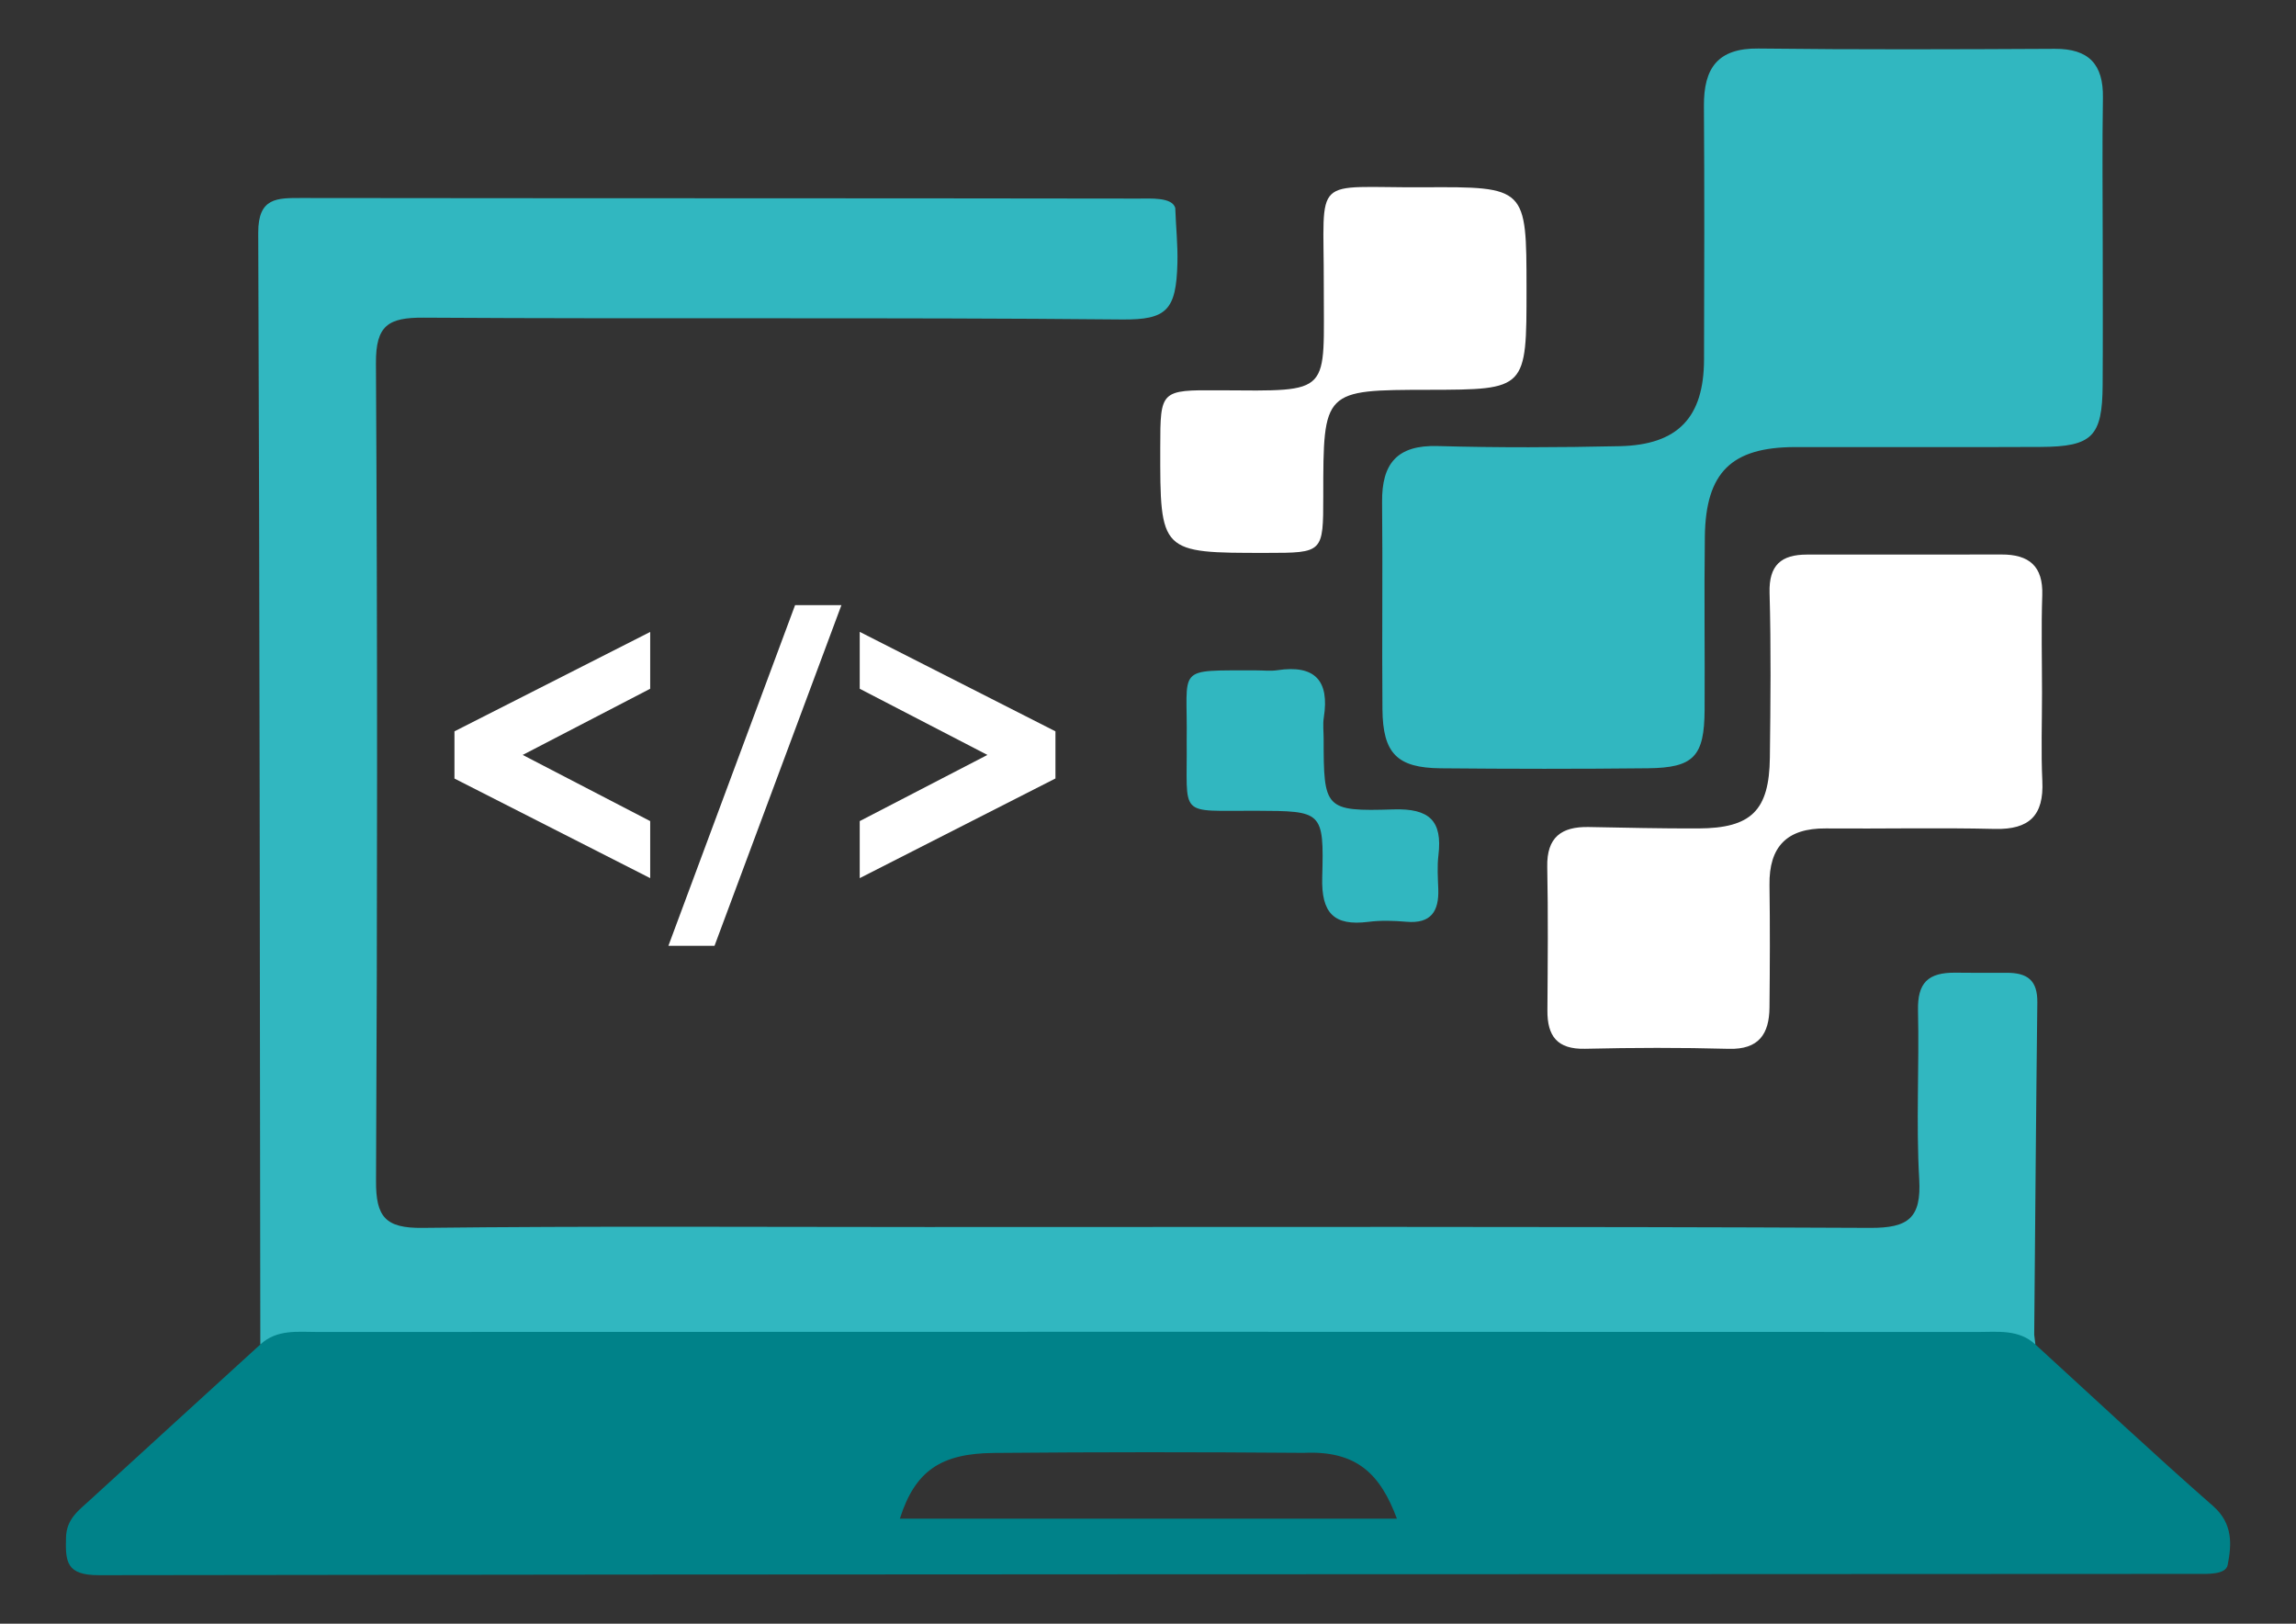 <?xml version="1.0" encoding="utf-8"?>
<!-- Generator: Adobe Illustrator 24.0.1, SVG Export Plug-In . SVG Version: 6.00 Build 0)  -->
<svg version="1.1" id="Calque_1" xmlns="http://www.w3.org/2000/svg" xmlns:xlink="http://www.w3.org/1999/xlink" x="0px" y="0px"
	 viewBox="0 0 841.89 595.28" style="enable-background:new 0 0 841.89 595.28;" xml:space="preserve">
<rect x="0" y="0" width="841.89" height="595.28" fill="#333333" stroke="none"/>
<style type="text/css">
	.st0{fill:#31B7C0;}
	.st1{fill:#FFFFFF;}
	.st2{fill:#008289;}
</style>
<g>
	<g>
		<g>
			<path class="st0" d="M771.02,90.08c-0.01-18.08-0.22-36.17,0.07-54.25c0.2-12.28-5.19-18-17.65-17.93
				c-36.21,0.19-72.43,0.33-108.64-0.11c-15.03-0.18-20.1,7.28-20.01,21.03c0.21,31,0.13,62,0.04,92.99
				c-0.06,21.23-9.56,31.31-30.97,31.77c-22.24,0.48-44.5,0.58-66.73-0.05c-14.92-0.42-20.49,6.5-20.35,20.54
				c0.26,25.31-0.09,50.63,0.13,75.94c0.14,16.19,5.36,21.51,21.32,21.66c25.35,0.24,50.7,0.27,76.05-0.01
				c16.82-0.18,20.67-4.36,20.76-21.44c0.12-21.18-0.2-42.37,0.09-63.54c0.32-23.53,9.78-32.73,33.07-32.77
				c30.01-0.04,60.01,0.1,90.02-0.05c18.99-0.09,22.65-3.82,22.77-22.65C771.11,124.18,771.02,107.13,771.02,90.08z"/>
			<path class="st1" d="M748.76,253.83c0-11.87-0.31-23.75,0.09-35.61c0.36-10.69-4.87-14.96-14.94-14.93
				c-23.78,0.05-47.55,0.03-71.33,0.03c-9.38,0-14.01,3.79-13.72,14.04c0.56,20.12,0.35,40.26,0.11,60.39
				c-0.23,19.43-6.82,25.89-26.21,25.97c-13.41,0.05-26.83-0.27-40.24-0.52c-10-0.19-15.4,3.78-15.18,14.58
				c0.35,17.54,0.18,35.1,0.06,52.65c-0.07,9.43,3.6,14.31,13.81,14.07c17.56-0.41,35.16-0.46,52.72,0.02
				c11.01,0.3,14.8-5.47,14.9-15.11c0.15-14.97,0.22-29.94,0-44.91c-0.21-14.14,6.43-20.9,20.63-20.78
				c20.67,0.17,41.36-0.32,62.02,0.18c12.67,0.3,17.99-4.98,17.4-17.54C748.37,275.53,748.77,264.67,748.76,253.83z"/>
			<path class="st1" d="M559.74,105.7c-0.03-37.07-0.03-37.27-37.82-37.04c-41.41,0.24-36.42-5.25-36.52,35.8
				c-0.1,40.43,3.63,38.9-38.33,38.63c-21.6-0.14-21.6-0.01-21.63,20.88c-0.06,38.75-0.06,38.75,38.92,38.73
				c20.84-0.01,20.84-0.01,20.85-20.82c0.01-38.91,0.01-38.91,38.74-38.97C559.76,142.84,559.76,142.84,559.74,105.7z"/>
			<path class="st0" d="M435.13,271.53c0.3,28.58-3.64,25.58,25.49,25.71c24.2,0.11,24.89,0.04,24.21,24.38
				c-0.37,13.1,4.22,17.95,16.93,16.34c4.58-0.58,9.32-0.43,13.93-0.03c9.06,0.79,11.99-3.87,11.69-12.02
				c-0.15-4.12-0.43-8.3,0.06-12.37c1.52-12.66-3.32-17.21-16.48-16.8c-25.29,0.79-25.6-0.21-25.61-25.97
				c0-2.58-0.34-5.21,0.06-7.73c2.13-13.52-3.25-19.41-17.03-17.33c-2.53,0.38-5.16,0.05-7.74,0.06
				C430.5,245.87,435.57,243.98,435.13,271.53z"/>
			<path class="st0" d="M747.04,367.49c0.09-8-3.52-10.89-11.33-10.85c-7.51,0.04-12.45,0.02-18.65-0.04
				c-10.17-0.11-14,3.76-13.77,13.89c0.48,20.59-0.74,41.25,0.44,61.78c0.81,14.22-3.9,17.95-17.95,17.89
				c-115.33-0.54-230.66-0.31-346-0.31c-61.62,0-123.25-0.4-184.87,0.31c-13.64,0.16-17.1-4.06-17.03-17.24
				c0.49-99.93,0.54-199.86-0.03-299.79c-0.08-13.87,4.54-16.75,17.49-16.67c85.36,0.54,170.74-0.16,256.1,0.66
				c16.41,0.16,19.84-3.43,20.29-20.65c0.18-6.72-0.57-13.5-0.79-20.25c0,0,0,0,0,0c0,0,0,0,0,0c-1.19-3.99-9.03-3.41-13.64-3.42
				c-102.17-0.16-204.34-0.07-306.52-0.21c-9.19-0.01-16.14-0.25-16.09,12.75c0.54,135.85,0.58,271.69,0.76,407.54
				c216.96,0,433.92,0,650.88,0.01c-0.15-1.19-0.29-2.39-0.43-3.58C746.26,448.71,746.56,408.1,747.04,367.49z"/>
			<path class="st2" d="M811.46,552.11c-22.06-19.34-43.47-39.42-65.14-59.21c-6.08-5.61-13.71-4.58-20.95-4.58
				c-202.99-0.09-405.98-0.09-608.96,0c-7.24,0-14.87-1.05-20.95,4.58c-20.84,19.02-41.7,38.03-62.51,57.08
				c-4.07,3.73-8.55,6.85-8.74,13.61c-0.25,8.85,0,13.92,12.02,13.9c256.42-0.42,512.84-0.3,769.26-0.47
				c3.85,0,10.64,0.37,11.35-3.3C818.3,566.25,818.84,558.59,811.46,552.11z M329.96,556.76c5.57-17.51,15-23.92,34.51-24.09
				c38.91-0.34,74.23-0.34,113.59-0.03c19.57-0.91,28.11,7.93,34.15,24.12C450.87,556.76,390.62,556.76,329.96,556.76z"/>
		</g>
	</g>
	<g>
		<polygon class="st1" points="166.64,285.43 238.41,321.94 238.41,301.03 191.66,276.77 238.41,252.51 238.41,231.68 
			166.64,268.12 		"/>
		<polygon class="st1" points="245.09,346.74 262,346.74 308.53,221.85 291.54,221.85 		"/>
		<polygon class="st1" points="315.24,231.65 315.24,252.51 362.06,276.77 315.24,301.03 315.24,321.94 387.01,285.4 387.01,268.12 
					"/>
	</g>
</g>
</svg>
